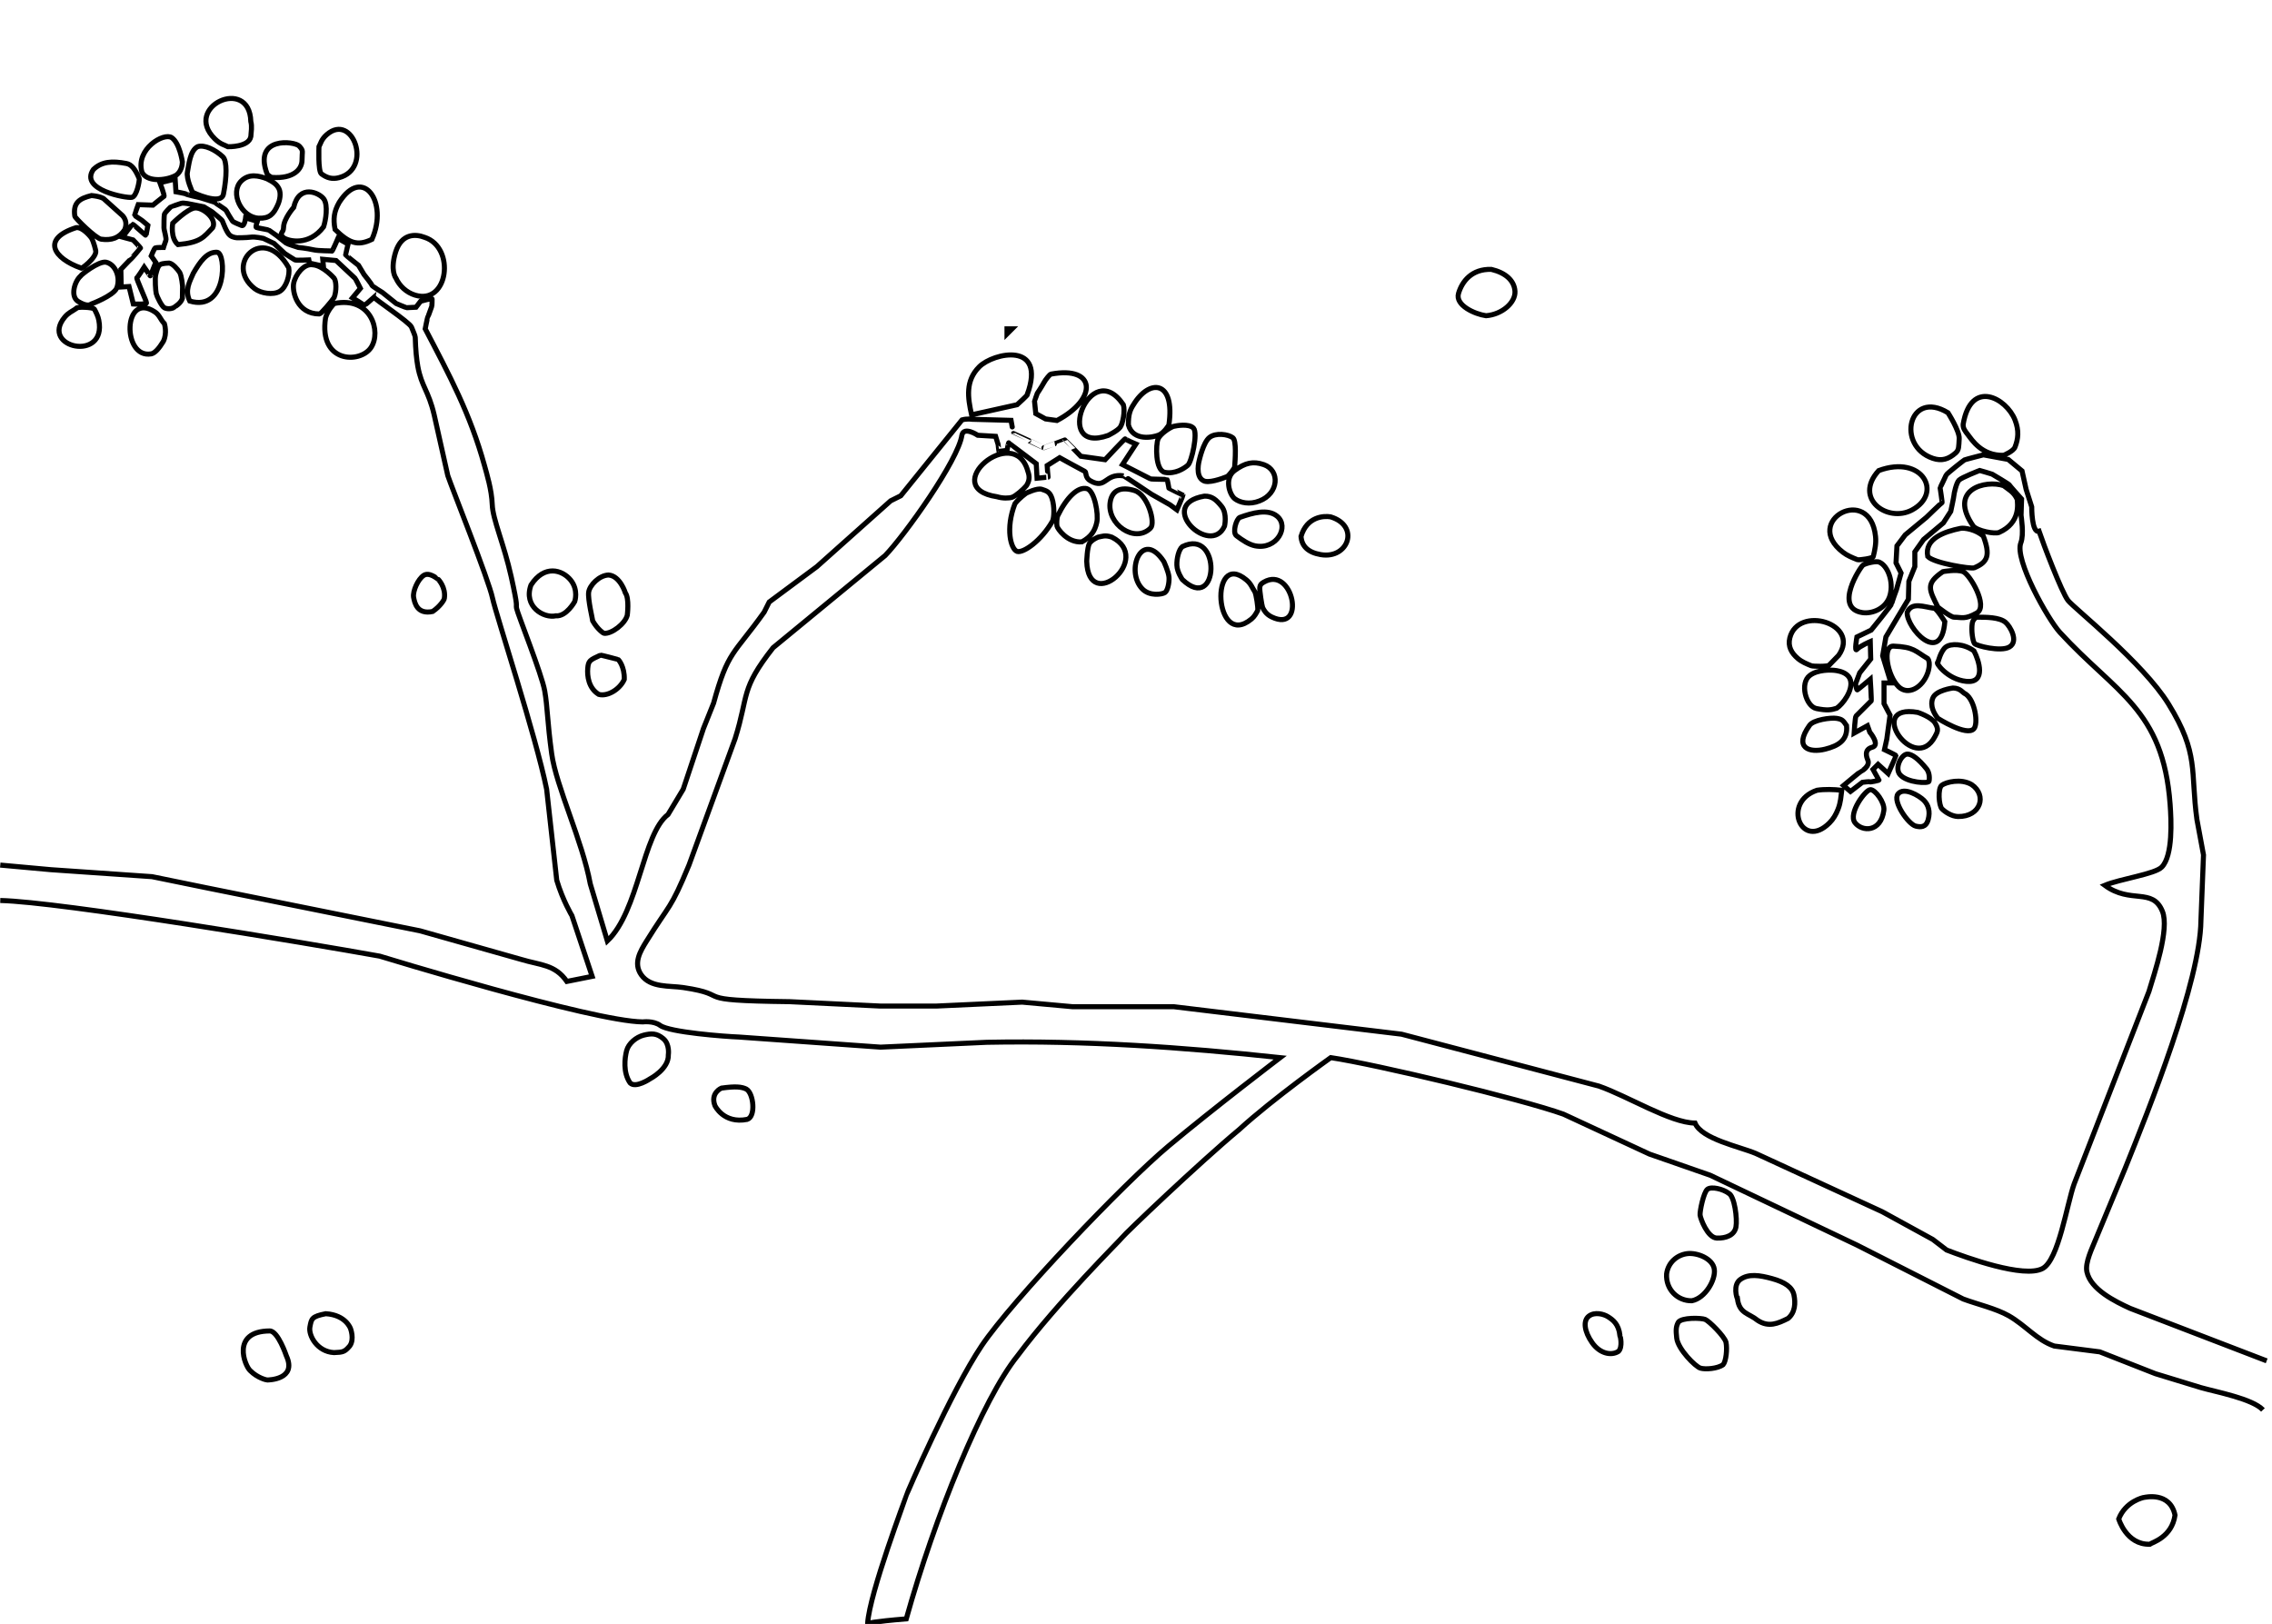<?xml version="1.0" encoding="UTF-8" standalone="no"?>
<!DOCTYPE svg PUBLIC "-//W3C//DTD SVG 20010904//EN"
              "http://www.w3.org/TR/2001/REC-SVG-20010904/DTD/svg10.dtd">

<svg xmlns="http://www.w3.org/2000/svg"
     width="1.497in" height="1.07in"
     viewBox="0 0 449 321">
  <path id="Unnamed"
        fill="none" stroke="black" stroke-width="1"
        d="M 337.45,235.09
           C 336.69,235.70 335.92,239.45 336.00,240.18
             336.08,240.91 337.48,244.66 339.30,244.73
             341.11,244.80 342.79,244.17 343.09,242.55
             343.39,240.92 342.81,236.44 341.66,235.88
             340.53,235.02 338.22,234.48 337.45,235.09 Z
           M 333.44,247.81
           C 331.50,248.06 329.69,249.50 329.38,251.81
             329.19,254.94 331.62,257.19 334.38,257.12
             337.00,256.62 339.12,253.00 338.81,250.88
             338.50,248.75 335.38,247.56 333.44,247.81 Z
           M 344.00,252.88
           C 345.62,251.75 347.75,252.06 350.25,252.75
             352.75,253.44 354.25,254.44 354.56,256.00
             354.88,257.56 354.81,259.44 353.38,260.62
             351.38,261.62 349.56,262.44 347.38,261.00
             345.62,259.56 343.75,259.69 343.38,256.69
             343.31,256.69 342.38,254.00 344.00,252.88 Z
           M 331.69,261.38
           C 331.20,262.27 331.22,262.98 331.38,264.50
             331.64,266.71 335.09,270.16 336.07,270.44
             337.04,270.73 339.47,270.56 340.56,269.75
             341.13,269.09 341.40,266.67 341.12,265.31
             340.80,264.13 337.80,261.14 337.00,260.81
             336.20,260.49 332.33,260.40 331.69,261.38 Z
           M 49.53,27.00
           C 49.59,26.01 49.80,25.05 49.53,24.02
             49.28,14.97 35.94,21.14 42.43,27.46
             43.56,28.56 44.32,28.63 45.00,29.00
             45.00,29.00 49.13,29.13 49.53,27.00 Z
           M 56.00,44.99
           C 56.00,46.10 54.97,46.03 56.00,47.00
             57.03,47.69 61.04,48.66 63.91,44.84
             64.34,43.56 64.84,40.54 63.94,39.31
             63.04,38.09 59.08,36.30 58.00,41.00
             58.00,41.00 56.00,43.25 56.00,44.99 Z
           M 78.18,49.73
           C 77.00,53.46 78.19,54.94 78.19,54.94
             78.92,56.55 80.30,57.82 82.00,58.34
             88.57,60.35 90.04,48.94 83.90,46.92
             82.03,46.20 79.36,46.17 78.18,49.73 Z
           M 199.00,65.00
           C 199.00,65.00 199.00,66.00 199.00,66.00
             199.00,66.00 200.00,65.00 200.00,65.00
             200.00,65.00 199.00,65.00 199.00,65.00 Z
           M 208.88,83.12
           C 216.94,78.87 216.67,72.27 207.70,73.95
             207.42,74.00 206.63,75.10 206.63,75.10
             206.63,75.10 205.96,76.17 205.90,76.32
             205.83,76.48 204.99,77.75 204.99,77.75
             204.99,77.75 204.44,79.25 204.44,79.31
             204.44,79.38 204.69,81.75 204.69,81.75
             204.69,81.75 206.62,82.81 206.62,82.81
             206.62,82.81 208.88,83.12 208.88,83.12 Z
           M 222.00,80.00
           C 215.44,70.25 207.90,90.01 219.00,86.07
             219.00,86.07 220.87,85.16 221.38,84.44
             221.89,83.73 222.38,81.24 222.00,80.00 Z
           M 385.00,81.59
           C 377.30,76.88 374.67,88.11 382.01,90.60
             383.81,91.21 385.15,90.74 386.52,89.53
             387.21,88.91 387.12,88.28 387.22,86.72
             387.31,85.19 385.00,81.59 385.00,81.59 Z
           M 371.31,93.02
           C 366.22,98.59 373.10,103.38 377.89,100.81
             384.08,97.49 379.98,89.82 371.31,93.02 Z
           M 224.22,96.97
           C 221.59,96.16 219.79,96.84 219.40,99.22
             218.69,103.56 224.22,107.50 227.37,104.39
             228.41,103.35 226.84,97.78 224.22,96.97 Z
           M 244.35,105.89
           C 245.55,106.81 246.85,107.65 248.03,107.89
             252.35,108.75 254.88,104.07 252.38,102.03
             250.56,100.53 247.52,101.38 245.04,102.27
             244.36,102.51 243.50,105.23 244.35,105.89 Z
           M 368.19,111.72
           C 367.69,112.09 362.35,120.20 368.06,121.09
             370.01,121.39 372.84,120.31 373.56,117.62
             374.28,114.94 373.09,111.84 371.44,111.13
             370.91,110.82 368.71,111.33 368.19,111.72 Z
           M 257.12,106.03
           C 257.25,107.91 258.45,109.19 261.01,109.63
             266.50,110.57 268.82,103.92 262.94,102.16
             261.58,101.94 258.28,102.12 257.12,106.03 Z
           M 230.00,111.00
           C 225.65,104.46 222.32,112.88 225.74,116.40
             227.21,117.92 229.69,117.49 230.22,117.13
             230.76,116.78 231.11,115.13 231.02,114.07
             230.93,113.00 230.00,111.00 230.00,111.00 Z
           M 248.00,117.00
           C 247.45,116.15 247.23,115.39 246.32,114.63
             239.02,108.52 239.90,128.48 247.31,122.37
             247.96,121.83 248.24,121.24 248.56,120.66
             248.66,120.11 248.26,117.51 248.00,117.00 Z
           M 363.00,140.00
           C 364.22,139.19 366.28,136.44 365.72,134.44
             365.16,132.44 361.97,132.47 361.97,132.47
             361.97,132.47 359.28,132.31 357.72,133.50
             355.64,135.00 356.91,139.65 359.00,140.06
             361.09,140.48 361.94,140.34 363.00,140.00 Z
           M 366.62,162.62
           C 368.01,164.44 371.74,164.58 372.33,160.17
             372.53,158.65 370.62,156.06 369.66,156.09
             368.69,156.12 365.22,160.78 366.62,162.62 Z
           M 364.00,156.21
           C 362.47,156.04 360.57,155.98 359.11,156.21
             352.07,158.59 356.07,168.16 361.57,162.67
             362.35,161.90 362.86,160.99 363.26,159.98
             363.81,158.62 363.84,157.41 364.00,156.21 Z
           M 0.00,178.00
           C 11.82,178.26 60.71,186.43 75.00,189.00
             75.00,189.00 117.07,201.91 127.00,202.00
             127.00,202.00 129.12,201.72 130.45,202.70
             132.28,204.05 143.24,204.89 146.00,204.99
             146.00,204.99 174.00,206.99 174.00,206.99
             174.00,206.99 195.00,206.03 195.00,206.03
             214.40,205.65 233.72,206.99 253.00,209.06
             253.00,209.06 239.82,219.09 230.91,226.55
             222.00,234.00 200.00,257.09 194.00,266.00
             188.00,274.91 179.09,295.45 179.09,295.64
             179.09,295.82 171.82,314.91 171.45,320.91
             171.45,320.91 172.36,320.55 179.09,320.00
             184.73,299.82 194.18,276.55 201.09,268.00
             209.09,257.27 221.45,245.09 221.82,244.55
             222.18,244.00 236.73,230.09 244.91,223.27
             251.45,217.27 263.00,209.06 263.00,209.06
             271.84,210.37 300.72,217.26 309.00,220.24
             309.00,220.24 326.00,228.13 326.00,228.13
             326.00,228.13 338.00,232.31 338.00,232.31
             338.00,232.31 367.00,246.11 367.00,246.11
             367.00,246.11 388.00,256.77 388.00,256.77
             390.84,257.83 394.47,258.65 397.00,260.08
             400.37,262.00 402.55,264.89 406.00,266.07
             406.00,266.07 415.00,267.22 415.00,267.22
             415.00,267.22 426.00,271.54 426.00,271.54
             426.00,271.54 435.00,274.29 435.00,274.29
             438.12,275.18 445.20,276.49 447.26,278.70M 203.00,78.00
           C 206.86,67.41 196.30,69.71 193.51,72.51
             190.74,75.29 191.25,78.58 192.00,82.00
             192.00,82.00 201.00,80.00 201.00,80.00
             201.00,80.00 203.30,77.93 203.00,78.00 Z
           M 231.00,84.00
           C 232.29,75.12 227.14,74.80 224.00,80.00
             223.31,81.04 222.98,81.96 223.00,84.00
             223.93,87.31 227.92,86.44 229.00,86.00
             230.08,85.56 231.00,84.00 231.00,84.00 Z
           M 202.84,96.00
           C 203.40,95.11 203.55,94.31 203.11,93.11
             200.42,83.46 185.25,96.44 197.02,98.19
             198.16,98.53 199.38,98.51 200.05,98.28
             200.72,98.04 202.22,96.76 202.84,96.00 Z
           M 200.57,99.57
           C 198.66,104.49 199.75,108.56 201.00,109.00
             202.23,109.36 205.78,106.90 208.00,103.00
             208.31,102.33 208.43,100.12 207.88,98.47
             207.44,97.16 206.78,97.03 205.88,96.72
             204.97,96.41 202.81,97.48 202.81,97.48
             202.81,97.48 201.44,98.42 200.57,99.57 Z
           M 209.00,102.00
           C 210.83,98.22 213.05,96.17 214.78,96.59
             216.32,96.97 217.12,101.72 216.75,103.25
             216.38,104.94 215.62,106.12 213.80,107.11
             210.95,107.34 208.97,104.50 208.88,103.99
             208.79,103.48 208.85,102.41 209.00,102.00 Z
           M 215.28,107.44
           C 214.84,108.31 214.76,110.96 214.76,110.96
             215.06,121.46 228.05,110.37 219.73,106.18
             218.37,105.70 217.76,106.05 217.00,106.18
             217.00,106.18 215.77,106.67 215.28,107.44 Z
           M 232.58,111.73
           C 232.62,113.09 233.66,114.56 233.66,114.56
             240.95,121.48 241.46,104.22 233.66,108.05
             232.96,108.62 232.53,110.38 232.58,111.73 Z
           M 241.44,100.13
           C 240.36,98.78 239.53,98.04 238.02,98.07
             228.29,99.72 239.22,110.17 242.00,104.00
             242.00,104.00 242.56,101.56 241.44,100.13 Z
           M 244.03,98.59
           C 245.09,99.40 246.98,99.78 248.88,99.03
             252.73,97.59 253.04,92.98 249.76,91.84
             247.67,91.12 246.09,91.47 244.00,93.00
             241.91,94.53 242.97,97.78 244.03,98.59 Z
           M 235.87,84.64
           C 234.98,83.67 232.45,84.15 231.87,84.29
             231.00,84.64 229.30,85.78 228.86,86.78
             228.42,87.78 228.24,93.02 230.24,93.38
             232.24,93.73 233.97,92.63 234.74,91.97
             235.51,91.31 236.76,85.62 235.87,84.64 Z
           M 244.00,92.27
           C 244.11,90.84 244.39,87.11 243.64,86.53
             242.73,85.82 240.22,85.49 239.00,86.49
             237.78,87.47 237.00,91.00 237.00,91.00
             237.00,91.00 236.13,94.11 237.80,95.00
             238.77,95.59 241.40,94.65 242.50,94.21
             242.81,94.08 243.98,92.59 244.00,92.27 Z
           M 249.53,120.09
           C 249.70,120.47 250.16,121.39 251.30,121.94
             258.21,125.31 255.58,111.72 249.78,115.06
             249.24,115.37 249.04,115.58 248.97,116.09
             248.89,116.61 249.37,119.72 249.53,120.09 Z
           M 66.18,45.36
           C 68.91,48.03 70.59,48.72 73.47,47.31
             76.78,39.91 71.65,32.72 67.00,40.00
             65.97,41.81 65.78,43.22 66.18,45.36 Z
           M 55.09,37.31
           C 55.53,38.19 55.28,39.59 54.84,40.53
             54.03,42.34 53.21,43.21 51.10,43.13
             47.65,42.99 45.32,38.08 47.64,35.78
             49.17,34.26 51.11,34.73 52.73,35.34
             53.98,35.97 54.66,36.44 55.09,37.31 Z
           M 57.03,52.94
           C 52.04,44.08 44.08,52.25 50.31,57.07
             51.49,57.98 53.94,58.38 55.25,57.59
             56.56,56.81 57.28,54.31 57.03,52.94 Z
           M 66.00,58.80
           C 65.58,59.47 63.39,62.06 63.11,62.06
             58.66,62.08 57.68,57.62 58.00,56.00
             58.34,54.28 60.03,52.06 61.75,52.34
             63.81,52.47 66.00,55.00 66.00,55.00
             66.44,55.59 66.49,57.53 66.00,58.80 Z
           M 64.30,62.83
           C 62.93,71.77 71.09,71.91 73.26,68.74
             75.43,65.57 73.28,58.47 66.00,60.00
             66.00,60.00 64.70,61.30 64.30,62.83 Z
           M 38.44,41.11
           C 36.93,41.31 34.09,44.13 34.09,44.13
             34.09,44.13 33.57,47.00 35.13,48.35
             39.64,47.93 40.22,46.87 42.00,45.00
             42.90,43.23 39.96,40.91 38.44,41.11 Z
           M 44.12,38.36
           C 44.78,35.00 44.86,31.81 44.00,31.00
             42.52,29.61 40.34,28.53 39.00,29.00
             37.47,29.81 37.28,32.69 37.00,34.00
             36.72,35.31 38.00,38.00 38.00,38.00
             38.00,38.00 43.66,40.75 44.12,38.36 Z
           M 63.48,34.36
           C 64.57,35.18 65.62,35.47 66.96,35.12
             73.70,33.37 69.68,22.14 64.54,26.61
             63.44,27.56 63.31,28.45 63.00,29.00
             63.00,29.00 62.79,33.83 63.48,34.36 Z
           M 53.75,35.07
           C 57.97,35.36 59.65,33.46 59.65,31.65
             59.65,29.74 60.00,29.87 59.09,28.87
             58.20,27.90 49.96,26.91 52.74,34.36
             52.82,34.57 53.51,35.06 53.75,35.07 Z
           M 28.00,34.00
           C 28.91,36.00 32.62,35.75 34.57,34.74
             34.94,34.59 35.96,33.78 36.00,32.00
             36.00,32.00 35.48,28.30 33.91,27.22
             32.35,26.13 26.74,29.43 28.00,34.00 Z
           M 37.46,59.51
           C 44.88,61.71 44.70,50.00 42.87,49.87
             40.87,49.74 39.48,51.74 38.17,54.00
             37.43,55.70 36.43,57.35 37.46,59.51 Z
           M 20.43,39.26
           C 20.43,39.26 23.91,42.39 23.91,42.39
             23.91,42.39 25.39,43.43 24.61,45.39
             23.52,47.04 22.02,47.57 19.95,47.28
             18.84,47.12 14.79,43.09 14.74,42.74
             14.33,40.01 15.74,39.22 18.04,38.65
             19.87,38.83 20.43,39.26 20.43,39.26 Z
           M 18.41,33.50
           C 20.06,31.92 22.09,31.78 24.94,32.32
             25.87,32.49 26.66,33.34 27.47,35.31
             27.55,35.68 26.98,38.91 25.99,39.01
             24.98,39.21 15.59,37.56 18.41,33.50 Z
           M 28.18,37.49M 18.88,49.59
           C 18.88,49.59 18.51,47.81 18.00,47.00
             18.00,47.00 16.33,44.80 15.00,45.00
             8.05,47.23 10.54,51.07 16.00,53.00
             15.84,53.35 19.09,50.94 18.88,49.59 Z
           M 15.00,61.00
           C 14.18,61.56 13.47,61.81 12.74,62.69
             7.75,68.74 21.10,71.63 19.48,63.30
             19.34,62.54 18.98,61.81 18.60,61.10
             18.40,60.73 14.90,60.55 15.00,61.00 Z
           M 36.00,59.00
           C 36.00,59.00 36.04,56.74 36.04,56.65
             36.04,56.57 35.87,54.59 35.48,53.87
             35.03,53.17 34.07,52.09 33.39,52.00
             33.39,52.00 32.06,52.02 31.61,52.30
             31.16,52.59 30.94,53.44 30.74,54.26
             30.53,55.08 30.72,57.58 30.83,58.04
             30.93,58.51 31.87,60.51 32.43,60.83
             33.00,61.14 34.02,61.08 34.52,60.65
             34.48,60.65 35.69,59.98 36.00,59.00 Z
           M 23.00,57.00
           C 22.22,58.53 18.00,60.09 18.00,60.09
             17.72,60.29 17.09,60.61 15.43,59.61
             13.78,58.61 14.70,55.65 15.83,54.61
             15.96,54.32 19.43,51.57 20.91,51.83
             22.83,52.26 23.84,54.94 23.00,57.00 Z
           M 32.22,67.51
           C 31.41,68.84 30.58,69.82 29.83,69.95
             24.05,70.96 24.24,57.48 30.55,61.65
             31.51,62.28 31.65,63.17 32.44,63.97
             32.44,63.97 33.06,65.84 32.22,67.51 Z
           M 398.25,88.38
           C 398.89,86.74 399.07,85.13 398.26,83.04
             396.56,78.68 389.52,74.83 388.00,83.88
             387.97,84.69 388.34,85.16 389.00,86.00
             389.66,86.84 391.66,90.14 396.00,90.00
             396.00,90.00 397.93,89.22 398.25,88.38 Z
           M 395.12,105.24
           C 399.40,103.33 398.74,99.55 398.69,98.72
             398.03,97.22 396.94,96.75 396.00,96.00
             392.50,94.81 384.90,96.67 390.00,104.00
             390.84,104.97 394.28,105.61 395.12,105.24 Z
           M 390.19,112.24
           C 392.87,111.13 393.40,109.77 392.00,106.00
             390.56,104.66 388.22,104.29 387.49,104.44
             384.32,105.09 380.31,106.44 381.00,110.00
             382.25,111.34 389.57,112.50 390.19,112.24 Z
           M 390.70,121.17
           C 393.04,119.83 389.31,113.53 388.00,113.00
             386.69,112.47 384.00,113.00 384.00,113.00
             380.52,115.37 381.26,116.52 383.00,120.00
             383.00,120.00 385.51,122.00 386.20,122.00
             387.67,122.00 388.35,122.52 390.70,121.17 Z
           M 382.31,120.25
           C 380.32,120.00 377.81,118.88 376.94,121.06
             376.75,124.06 383.67,131.77 384.38,122.88
             384.38,122.88 382.78,120.31 382.31,120.25 Z
           M 381.00,130.19
           C 378.56,128.75 378.31,127.88 374.22,127.72
             371.97,127.63 373.00,133.59 375.25,135.75
             377.10,137.53 379.96,135.97 381.00,133.00
             381.00,133.00 381.69,131.06 381.00,130.19 Z
           M 390.24,127.20
           C 390.60,127.67 395.42,128.88 397.11,127.91
             399.07,126.79 397.27,123.77 396.38,123.02
             395.17,122.00 392.58,122.00 390.77,122.00
             390.49,122.00 389.92,122.50 389.80,123.20
             389.57,124.59 389.89,126.73 390.24,127.20 Z
           M 386.00,136.00
           C 386.00,136.00 382.62,136.41 382.00,138.00
             381.38,139.59 382.31,141.12 383.00,142.00
             383.00,142.00 388.69,145.63 390.12,144.06
             391.01,143.10 390.38,138.48 388.50,137.19
             387.88,136.97 387.53,136.03 386.00,136.00 Z
           M 388.65,134.69
           C 392.58,135.06 391.14,130.58 390.14,128.67
             388.12,127.19 385.56,127.16 384.56,127.91
             383.56,128.66 383.00,131.00 383.00,131.00
             382.37,130.71 384.72,134.31 388.65,134.69 Z
           M 379.02,140.82
           C 368.56,139.00 378.37,153.31 382.44,145.58
             382.93,144.64 383.22,144.22 382.48,142.96
             381.74,141.70 379.02,140.82 379.02,140.82 Z
           M 370.23,110.03
           C 370.55,108.71 370.83,107.40 370.68,106.02
             369.59,95.65 356.11,102.92 364.23,109.16
             365.09,109.83 366.08,110.23 367.10,110.63
             367.42,110.75 370.16,110.35 370.23,110.03 Z
           M 361.50,131.49
           C 362.20,130.77 363.39,129.54 363.39,129.54
             367.78,123.26 355.38,119.58 353.74,126.09
             353.32,127.78 354.06,129.09 355.32,130.16
             356.10,130.83 357.05,131.22 357.99,131.60
             358.33,131.73 361.21,131.79 361.50,131.49 Z
           M 357.61,143.42
           C 354.46,147.86 357.61,148.87 360.75,148.08
             363.32,147.43 365.25,146.31 364.95,143.42
             364.26,142.41 364.12,142.19 363.00,142.00
             361.88,141.81 358.33,142.28 357.61,143.42 Z
           M 383.81,159.88
           C 384.43,160.50 385.72,161.37 386.98,161.40
             391.47,161.48 392.78,157.18 389.68,155.09
             387.58,153.84 384.61,154.59 383.78,155.22
             382.95,155.84 383.19,159.25 383.81,159.88 Z
           M 375.52,153.13
           C 376.92,154.75 381.17,154.93 381.26,154.43
             381.42,153.52 381.24,152.58 380.77,151.98
             379.09,149.91 377.89,149.10 377.03,149.06
             375.85,149.00 374.36,151.79 375.52,153.13 Z
           M 375.13,156.93
           C 373.97,158.38 377.18,162.96 378.64,163.30
             379.50,163.50 380.65,163.65 381.09,162.01
             381.53,160.38 381.12,159.09 380.22,158.19
             379.31,157.28 376.29,155.49 375.13,156.93 Z
           M 317.83,260.30
           C 316.96,259.74 315.17,259.26 314.00,260.17
             312.83,261.09 313.13,263.22 314.65,265.39
             316.17,267.57 318.43,268.04 319.87,267.13
             320.74,266.26 320.22,264.04 320.17,264.04
             319.91,261.65 318.70,260.87 317.83,260.30 Z
           M 423.75,296.00
           C 423.62,296.00 420.12,296.75 418.75,300.25
             418.75,300.25 420.25,305.38 424.88,305.25
             425.38,304.88 429.25,303.88 429.88,299.50
             428.88,294.75 423.88,296.00 423.75,296.00 Z
           M 116.31,117.06
           C 116.12,118.44 117.12,122.62 117.12,122.75
             118.00,124.31 119.19,125.19 119.38,125.19
             120.88,125.31 123.50,123.31 123.94,121.62
             123.94,121.62 124.38,118.31 123.56,117.19
             123.56,117.19 122.53,113.84 120.25,113.66
             118.38,113.72 116.50,115.69 116.31,117.06 Z
           M 83.70,113.74
           C 82.57,114.48 81.52,116.83 81.70,118.04
             81.91,119.22 82.43,121.52 85.48,120.87
             87.00,119.83 87.78,118.52 87.78,118.30
             88.13,116.09 86.57,114.48 86.52,114.48
             86.48,114.48 84.83,113.00 83.70,113.74 Z
           M 118.61,129.52
           C 116.52,130.48 116.26,130.61 116.13,132.09
             116.00,133.57 116.26,136.00 118.30,137.26
             120.04,137.74 122.48,136.26 123.35,134.30
             123.43,131.78 122.22,130.35 122.09,130.35
             121.96,130.35 118.74,129.43 118.61,129.52 Z
           M 112.73,114.64
           C 111.09,112.64 107.55,111.55 104.91,115.64
             103.36,119.91 107.45,122.27 109.82,121.73
             111.91,121.91 113.55,118.91 113.55,118.91
             113.55,118.91 114.36,116.64 112.73,114.64 Z
           M 56.55,268.00
           C 56.55,268.00 54.91,263.09 53.27,263.09
             45.52,263.13 48.36,270.06 49.43,270.96
             50.87,272.39 52.60,272.78 52.78,272.78
             52.96,272.78 58.73,272.73 56.55,268.00 Z
           M 64.34,259.68
           C 61.52,260.24 61.52,260.68 61.21,262.30
             60.90,263.93 62.59,267.18 65.96,267.37
             67.77,267.30 68.08,267.23 69.09,266.05
             70.04,264.72 69.24,262.63 69.24,262.63
             69.24,262.63 68.34,259.93 64.34,259.68 Z
           M 147.45,215.27
           C 146.56,214.84 145.38,214.69 142.55,215.09
             142.55,215.09 140.31,216.03 141.27,218.55
             141.27,218.55 142.97,222.19 147.64,221.27
             149.41,220.75 148.91,216.03 147.45,215.27 Z
           M 127.19,204.62
           C 125.69,205.00 124.19,206.25 123.81,207.69
             123.44,209.12 123.07,212.00 124.50,214.06
             125.60,215.18 128.44,213.25 128.44,213.25
             128.44,213.25 132.18,211.31 132.06,208.50
             132.06,208.50 132.38,206.42 131.06,205.31
             129.75,204.20 128.69,204.25 127.19,204.62 Z
           M 288.25,58.00
           C 287.56,60.34 291.44,62.09 293.69,62.41
             296.91,62.16 299.53,59.78 299.41,57.59
             299.28,55.41 297.50,53.91 294.75,53.25
             290.84,53.12 288.94,55.66 288.25,58.00 Z
           M 0.00,171.00
           C 0.00,171.00 10.00,171.91 10.00,171.91
             10.00,171.91 30.00,173.29 30.00,173.29
             30.00,173.29 41.00,175.54 41.00,175.54
             41.00,175.54 83.00,184.00 83.00,184.00
             83.00,184.00 103.00,189.66 103.00,189.66
             106.79,190.81 109.65,190.62 112.00,194.00
             112.00,194.00 117.00,193.00 117.00,193.00
             117.00,193.00 113.00,181.00 113.00,181.00
             113.00,181.00 111.19,178.00 110.00,174.00
             110.00,174.00 108.00,156.00 108.00,156.00
             105.88,145.50 98.06,121.69 97.31,118.25
             96.56,114.62 89.17,96.18 88.46,94.00
             88.46,94.00 85.77,82.00 85.77,82.00
             84.63,77.14 83.28,76.47 82.54,72.44
             82.29,71.03 82.10,69.22 82.03,66.67
             82.02,66.42 81.66,65.56 81.29,64.66
             80.88,63.68 73.88,59.06 73.88,58.75
             73.88,58.75 72.12,60.31 72.06,60.31
             72.00,60.31 69.62,58.88 69.62,58.88
             69.62,58.88 71.19,57.00 71.19,57.00
             71.19,57.00 70.25,55.12 70.12,55.00
             70.00,54.88 66.38,51.50 66.38,51.50
             66.38,51.50 63.75,51.25 63.75,51.25
             63.75,51.25 63.88,52.62 63.88,52.62
             63.88,52.62 61.12,52.00 61.12,52.00
             61.12,52.00 61.00,51.38 61.00,51.38
             61.00,51.38 58.50,51.50 58.25,51.38
             58.00,51.25 56.25,50.12 56.25,50.12
             56.25,50.12 54.12,48.12 54.12,48.12
             54.12,48.12 52.00,47.12 52.00,47.12
             52.00,47.12 50.38,46.75 49.50,46.88
             48.62,47.00 46.88,47.00 46.88,47.00
             46.88,47.00 46.00,47.00 45.38,46.50
             44.75,46.00 44.00,43.88 43.88,43.62
             43.75,43.38 41.88,41.88 41.88,41.88
             41.88,41.88 40.25,40.88 40.25,40.88
             40.25,40.88 37.91,40.41 37.91,40.41
             37.91,40.41 36.25,40.03 35.78,40.19
             35.31,40.34 33.72,40.88 33.69,40.91
             33.66,40.94 32.55,42.00 32.45,42.36
             32.36,42.73 32.36,44.45 32.36,45.00
             32.36,45.55 32.91,47.09 32.73,47.55
             32.55,48.00 32.27,48.91 32.27,48.91
             32.27,48.91 30.82,48.91 30.64,49.00
             30.45,49.09 29.84,50.59 29.84,50.59
             29.84,50.59 30.74,51.87 30.74,51.87
             30.74,51.87 29.65,54.48 29.65,54.52
             29.65,54.57 28.45,52.82 28.45,52.82
             28.45,52.82 27.18,54.82 27.00,54.91
             26.82,55.00 28.91,59.52 28.91,59.87
             28.91,60.22 26.30,60.09 26.30,60.09
             26.30,60.09 25.45,56.64 25.45,56.64
             25.45,56.64 23.91,56.73 23.91,56.73
             23.91,56.73 23.84,53.25 23.84,53.25
             23.84,53.25 25.78,51.19 25.84,51.19
             25.91,51.19 27.69,49.09 27.72,49.03
             27.75,48.97 26.26,47.43 26.26,47.43
             26.26,47.43 24.17,46.87 24.17,46.87
             24.17,46.87 26.09,44.30 26.17,44.30
             26.26,44.30 28.82,46.64 28.82,46.55
             28.82,46.45 29.18,44.55 29.18,44.55
             29.18,44.55 28.09,43.64 28.00,43.55
             27.91,43.45 26.55,42.64 26.55,42.55
             26.55,42.45 27.27,40.45 27.27,40.45
             27.27,40.45 30.18,40.55 30.18,40.55
             30.18,40.55 32.18,38.91 32.36,38.82
             32.55,38.73 31.57,36.13 31.57,36.13
             31.57,36.13 34.57,35.39 34.57,35.39
             34.57,35.39 34.73,37.91 34.73,37.91
             34.73,37.91 36.73,38.27 36.73,38.36
             36.73,38.45 39.26,39.04 39.30,39.04
             39.35,39.04 42.48,39.96 42.48,40.04
             42.48,40.13 44.52,41.35 44.65,41.61
             44.78,41.87 45.70,43.43 45.91,43.70
             46.13,43.96 47.09,44.30 47.70,44.57
             48.30,44.83 48.50,43.06 48.50,43.06
             48.50,43.06 50.81,43.75 50.81,43.75
             50.81,43.75 50.43,44.87 50.61,44.96
             50.78,45.04 53.04,45.43 53.09,45.48
             53.13,45.52 54.73,46.64 54.73,46.64
             54.73,46.64 56.45,48.00 56.55,48.09
             56.64,48.18 58.91,48.91 58.91,48.91
             58.91,48.91 60.64,49.09 61.82,49.36
             63.00,49.64 65.45,49.55 65.55,49.64
             65.64,49.73 66.75,47.12 66.75,47.12
             66.75,47.12 68.75,48.25 68.75,48.25
             68.75,48.25 68.27,50.27 68.27,50.36
             68.27,50.45 70.82,52.45 70.82,52.45
             70.82,52.45 71.91,54.27 71.91,54.27
             71.91,54.27 73.45,56.18 73.45,56.36
             73.45,56.55 75.55,57.82 75.55,57.82
             75.55,57.82 78.27,60.00 78.27,60.00
             78.27,60.00 80.18,60.82 80.36,60.82
             80.55,60.82 82.18,60.73 82.18,60.73
             82.18,60.73 83.09,59.55 83.09,59.55
             83.09,59.55 85.36,58.91 85.36,59.09
             85.36,59.27 85.36,60.45 85.27,60.64
             85.18,60.82 84.64,62.45 84.55,62.55
             84.45,62.64 84.00,65.00 84.00,65.00
             88.80,74.18 92.92,81.88 95.71,92.00
             96.17,93.69 97.14,96.78 97.25,99.75
             97.36,102.72 99.56,107.50 101.00,114.00
             102.44,120.50 101.88,119.19 102.06,120.25
             102.25,121.31 107.06,133.31 107.62,136.56
             108.19,139.81 108.12,142.56 109.00,149.00
             109.88,155.44 115.07,166.23 116.63,174.72
             116.63,174.72 120.00,186.00 120.00,186.00
             126.25,180.06 126.99,164.79 132.00,161.00
             132.00,161.00 135.00,156.00 135.00,156.00
             135.00,156.00 138.00,147.00 138.00,147.00
             138.00,147.00 139.00,144.00 139.00,144.00
             139.00,144.00 141.00,139.00 141.00,139.00
             143.86,128.58 144.95,129.47 151.00,121.00
             151.00,121.00 152.00,119.00 152.00,119.00
             152.00,119.00 161.42,112.01 161.42,112.01
             161.42,112.01 176.00,99.00 176.00,99.00
             176.00,99.00 178.00,98.00 178.00,98.00
             178.00,98.00 190.11,83.00 190.11,83.00
             191.13,82.71 192.06,82.88 192.06,82.88
             192.06,82.88 199.80,83.09 199.80,83.09
             199.80,83.09 200.27,85.71 200.27,85.69
             200.27,85.67 206.34,88.50 206.31,88.50
             206.28,88.50 210.44,87.00 210.44,86.97
             210.44,86.94 213.59,90.19 213.59,90.19
             213.59,90.19 218.39,90.87 218.39,90.87
             218.39,90.87 222.39,86.57 222.39,86.74
             222.39,86.91 224.48,87.78 224.48,87.78
             224.48,87.78 221.83,91.83 221.83,91.83
             221.83,91.83 227.22,94.57 227.35,94.65
             227.48,94.74 230.61,94.74 230.65,94.78
             230.70,94.83 231.00,96.43 231.00,96.48
             231.00,96.52 233.74,97.83 233.78,97.87
             233.83,97.91 232.59,100.78 232.59,100.78
             232.59,100.78 231.22,99.78 231.22,99.78
             231.22,99.78 227.57,97.70 227.57,97.70
             227.57,97.70 222.08,94.02 222.06,94.06
             218.30,93.51 218.60,96.79 215.52,95.06
             214.41,94.49 214.69,93.34 214.42,93.20
             213.56,92.77 209.41,90.47 209.41,90.47
             209.41,90.47 206.94,92.03 206.94,92.03
             206.94,92.03 207.09,94.31 207.12,94.31
             207.16,94.31 204.94,94.53 204.94,94.53
             204.94,94.53 204.78,91.66 204.78,91.66
             204.78,91.66 199.38,87.59 199.34,87.53
             199.31,87.47 199.00,89.03 199.00,89.03
             199.00,89.03 197.44,89.22 197.41,89.22
             197.38,89.22 197.25,87.88 197.25,87.88
             197.25,87.88 196.75,86.25 196.75,86.25
             196.75,86.25 193.22,86.04 193.22,86.04
             193.22,86.04 190.49,84.21 190.09,86.00
             189.38,90.98 178.73,105.89 174.91,109.82
             174.91,109.82 152.76,128.04 152.76,128.04
             146.25,136.34 148.00,137.29 145.26,146.00
             145.26,146.00 136.14,171.00 136.14,171.00
             132.44,179.95 132.36,178.59 127.77,186.00
             126.50,188.04 125.09,190.38 126.70,192.69
             128.54,195.30 132.27,194.80 135.00,195.21
             145.36,196.76 135.43,197.76 156.00,198.00
             156.00,198.00 174.00,198.87 174.00,198.87
             174.00,198.87 185.00,198.87 185.00,198.87
             185.00,198.87 202.00,198.09 202.00,198.09
             202.00,198.09 212.00,199.00 212.00,199.00
             212.00,199.00 232.00,199.00 232.00,199.00
             232.00,199.00 277.00,204.43 277.00,204.43
             277.00,204.43 316.00,214.69 316.00,214.69
             321.75,216.70 330.14,221.95 335.00,222.00
             336.30,225.15 343.79,226.65 347.00,228.00
             347.00,228.00 372.00,239.52 372.00,239.52
             372.00,239.52 382.00,245.00 382.00,245.00
             382.00,245.00 384.73,247.09 384.73,247.09
             388.62,248.59 400.02,252.74 403.72,250.74
             406.88,249.03 408.51,237.99 409.95,234.00
             409.95,234.00 424.72,196.00 424.72,196.00
             425.81,192.35 428.81,183.64 427.39,180.15
             425.44,175.36 421.12,178.77 416.00,175.00
             419.07,173.72 425.91,172.79 427.26,171.40
             429.49,169.12 429.14,162.09 428.91,159.00
             427.53,140.11 418.18,137.08 407.11,124.99
             404.78,122.45 398.11,110.61 399.40,107.31
             400.07,105.60 399.45,102.09 399.45,101.82
             399.45,101.55 399.55,98.64 399.55,98.64
             399.55,98.64 397.09,95.91 397.09,95.82
             397.09,95.73 393.91,93.82 393.73,93.73
             393.55,93.64 391.27,93.00 391.27,93.00
             391.27,93.00 387.73,94.36 387.18,94.91
             386.64,95.45 386.18,97.64 386.18,97.91
             386.18,98.18 385.55,101.09 385.55,101.09
             385.55,101.09 384.09,103.36 384.09,103.36
             384.09,103.36 380.18,106.64 380.18,106.64
             380.18,106.64 378.45,109.09 378.45,109.09
             378.45,109.09 378.45,112.00 378.45,112.00
             378.45,112.00 377.27,114.91 377.27,114.91
             377.27,114.91 377.18,118.45 377.18,118.45
             377.18,118.45 375.00,122.09 375.00,122.09
             375.00,122.09 372.73,125.91 372.73,125.91
             372.73,125.91 372.09,129.64 372.09,129.64
             372.09,129.64 373.73,135.00 373.73,135.00
             373.73,135.00 372.36,135.00 372.36,135.00
             372.36,135.00 372.36,139.09 372.36,139.09
             372.36,139.09 373.55,141.36 373.55,141.36
             373.55,141.36 372.91,146.09 372.91,146.09
             372.91,146.09 372.45,148.18 372.45,148.18
             372.45,148.18 374.73,149.27 374.73,149.36
             374.73,149.45 373.18,152.91 373.18,152.91
             373.18,152.91 371.18,151.09 371.18,151.09
             371.18,151.09 370.18,152.09 370.18,152.09
             370.18,152.09 371.27,154.09 371.36,154.18
             371.45,154.27 369.55,154.64 369.55,154.55
             369.55,154.45 368.09,154.64 368.09,154.64
             368.09,154.64 365.73,156.45 365.73,156.45
             365.73,156.45 364.36,155.27 364.36,155.27
             364.36,155.27 367.73,152.45 367.82,152.45
             367.91,152.45 369.72,151.44 369.13,150.19
             368.97,149.81 368.31,148.16 370.00,147.72
             371.69,147.28 369.55,144.73 369.55,144.73
             369.55,144.73 369.09,143.45 369.09,143.45
             369.09,143.45 366.45,144.91 366.45,144.91
             366.45,144.91 366.64,141.73 366.82,141.55
             367.00,141.36 369.73,138.64 369.82,138.55
             369.91,138.45 369.64,134.27 369.64,134.27
             369.64,134.27 367.27,136.27 367.09,136.36
             366.91,136.45 366.73,135.18 366.73,135.18
             366.73,135.18 367.55,133.00 367.55,133.00
             367.55,133.00 369.73,130.27 369.73,130.27
             369.73,130.27 369.64,126.82 369.64,126.82
             369.64,126.82 367.55,127.73 367.00,128.36
             366.45,129.00 367.00,125.91 367.00,125.91
             367.00,125.91 369.82,124.55 369.82,124.55
             369.82,124.55 373.91,119.55 373.91,119.27
             373.91,119.00 374.82,116.55 374.82,116.55
             374.82,116.55 375.73,113.27 375.73,113.27
             375.73,113.27 374.73,111.27 374.73,111.27
             374.73,111.27 374.91,107.91 374.91,107.91
             374.91,107.91 376.55,105.73 376.55,105.73
             376.55,105.73 380.73,102.27 380.73,102.27
             380.73,102.27 383.73,99.36 383.82,99.36
             383.91,99.36 383.45,96.55 383.45,96.45
             383.45,96.36 384.55,94.18 384.64,93.91
             384.73,93.64 388.09,91.00 388.27,90.91
             388.45,90.82 392.00,89.91 392.00,89.91
             392.00,89.91 396.91,90.82 396.91,90.82
             396.91,90.82 399.64,93.09 399.64,93.09
             399.64,93.09 400.45,96.73 400.45,96.73
             400.45,96.73 401.55,100.18 401.55,100.18
             401.55,100.18 401.53,105.48 403.00,105.00
             403.81,107.41 407.46,117.04 408.72,118.68
             409.92,120.23 423.58,131.02 428.60,139.17
             434.70,149.06 432.89,152.40 434.21,162.00
             434.21,162.00 435.51,169.00 435.51,169.00
             435.51,169.00 435.00,182.00 435.00,182.00
             434.86,194.01 424.75,219.21 420.00,231.00
             420.00,231.00 414.19,245.00 414.19,245.00
             413.51,246.73 412.06,249.57 412.46,251.41
             413.22,254.91 418.06,257.27 421.00,258.62
             421.00,258.62 448.00,269.00 448.00,269.00" />
</svg>
